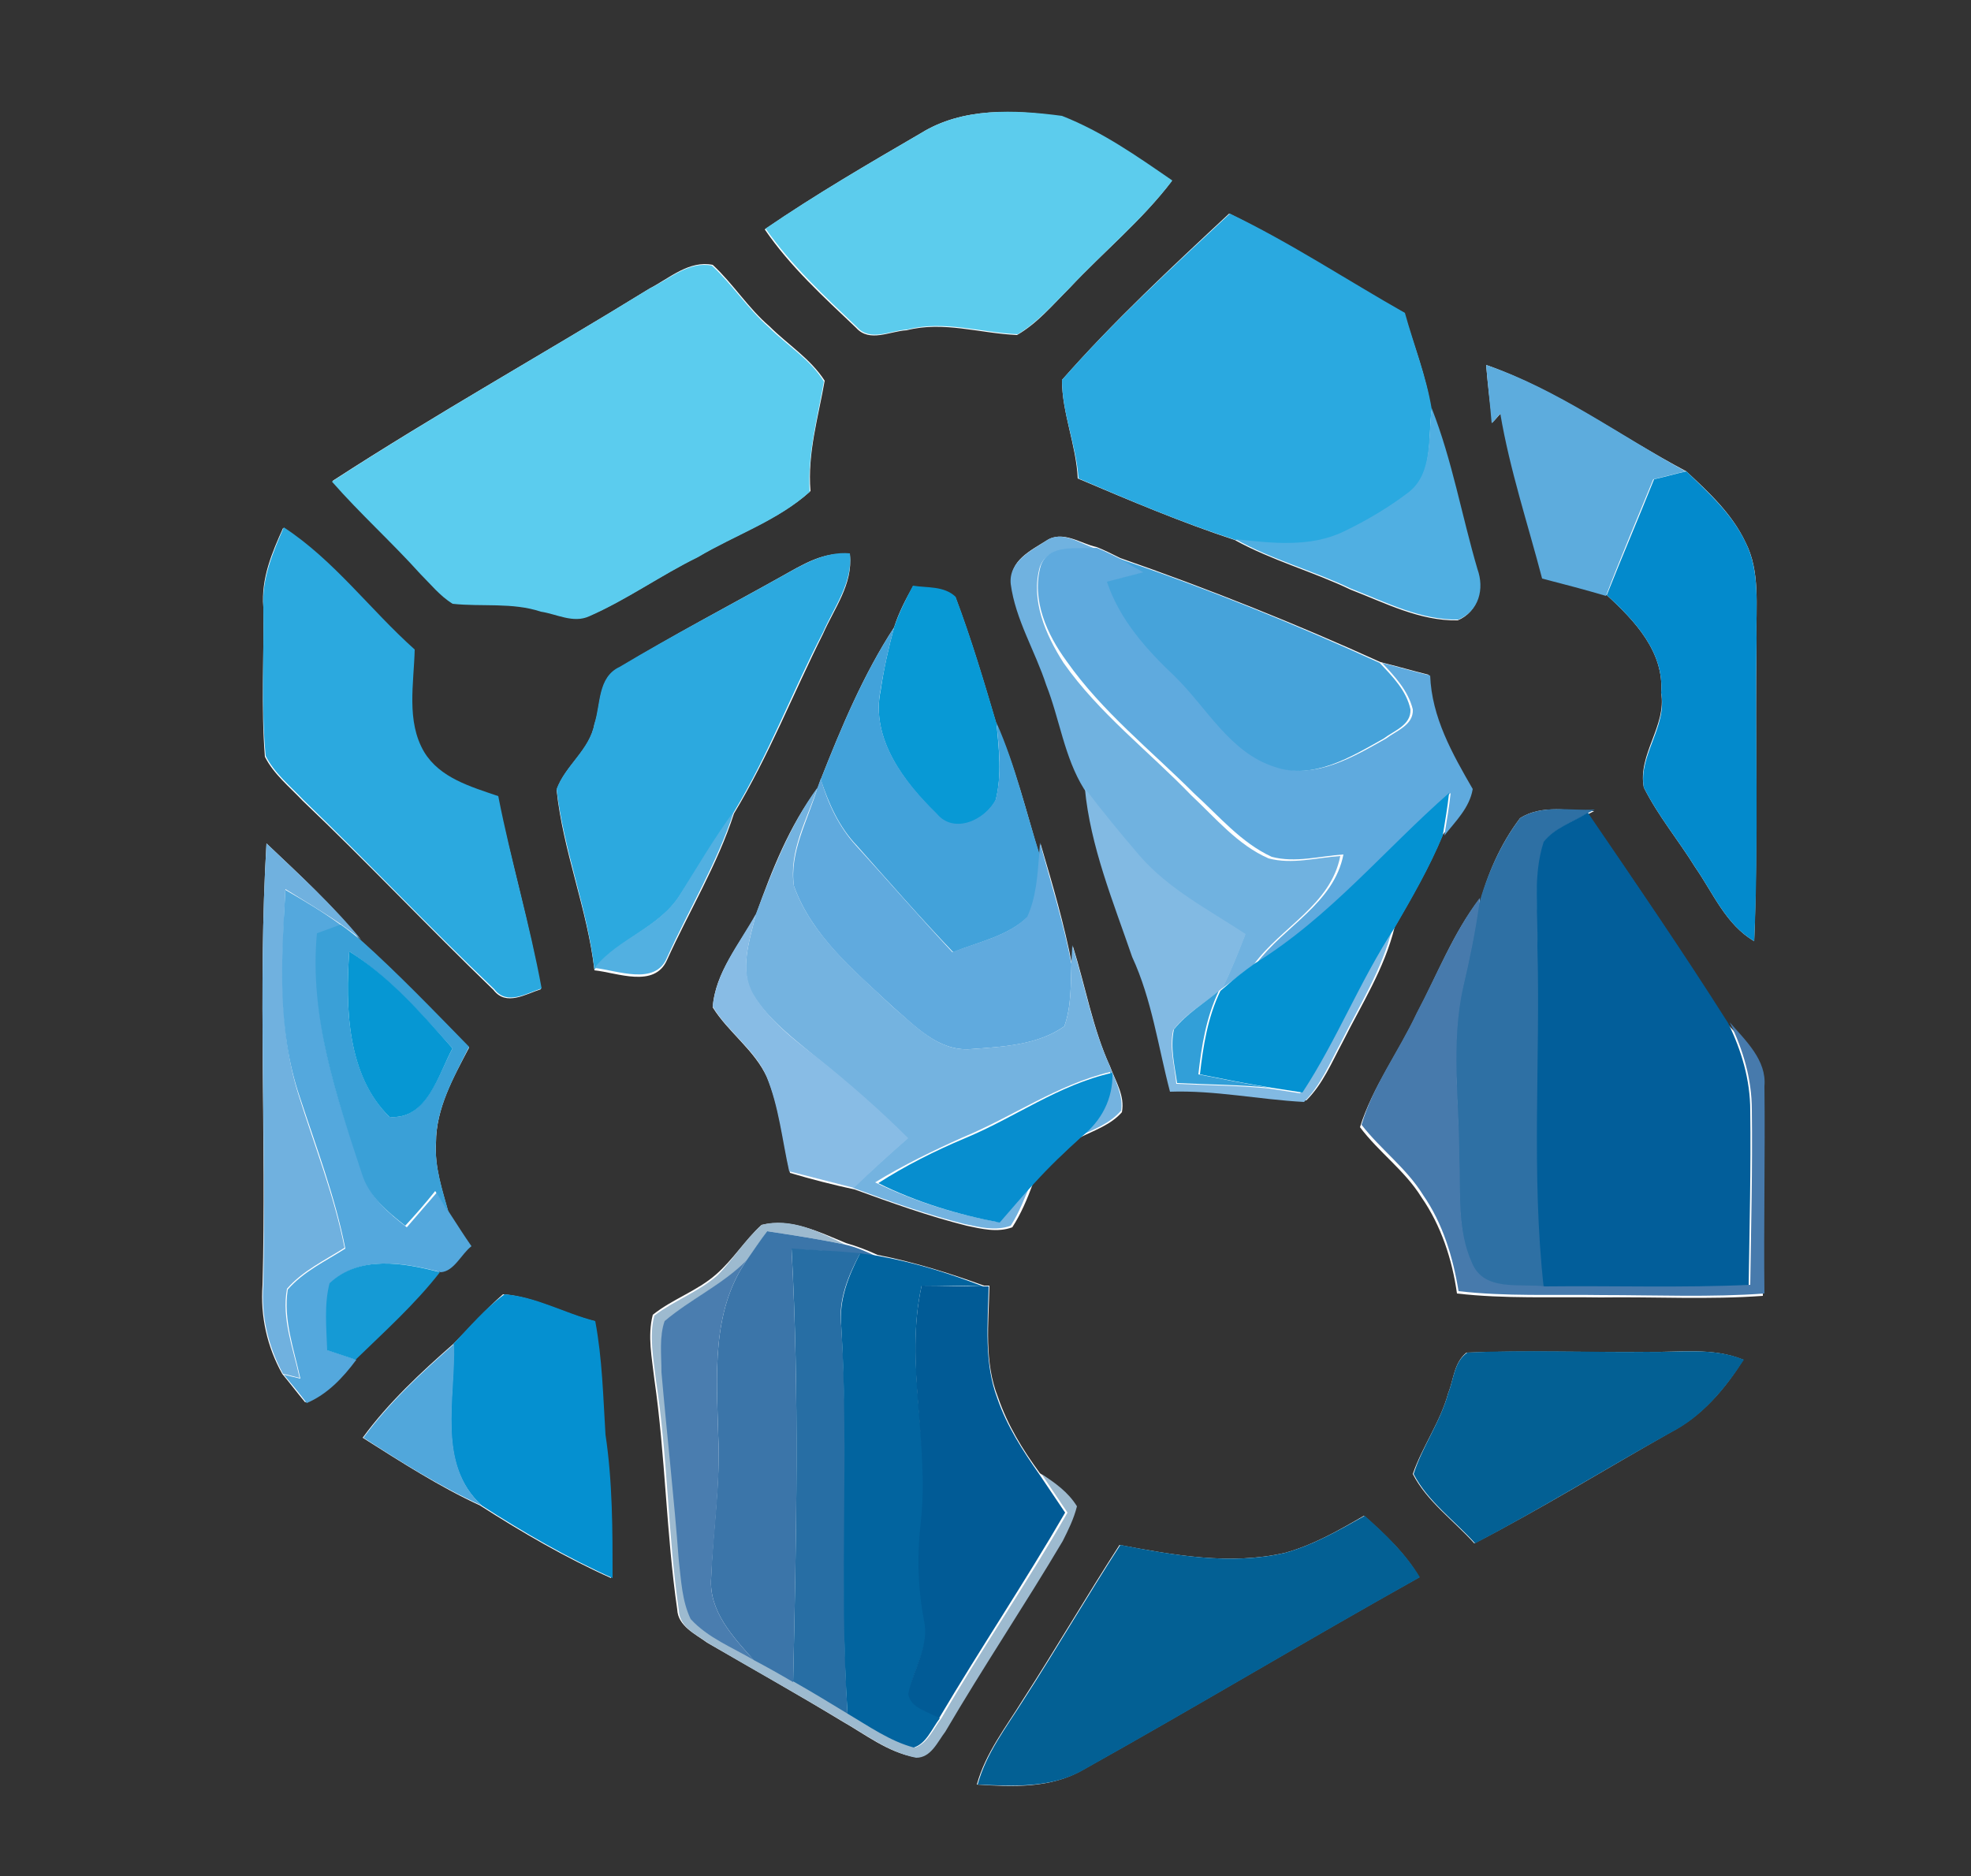 <?xml version="1.0" encoding="utf-8"?>
<!-- Generator: Adobe Illustrator 26.0.3, SVG Export Plug-In . SVG Version: 6.00 Build 0)  -->
<svg version="1.1" id="Layer_1" xmlns="http://www.w3.org/2000/svg" xmlns:xlink="http://www.w3.org/1999/xlink" x="0px" y="0px"
	 viewBox="0 0 250 238" style="enable-background:new 0 0 250 238;" xml:space="preserve">
<rect x="0" y="0" width="250" height="238" fill="#333333" stroke="none"/>
<style type="text/css">
	.st0{fill:#FFFFFF;}
	.st1{fill:#5CCCED;}
	.st2{fill:#2AA9E0;}
	.st3{fill:#5BCCEE;}
	.st4{fill:#5DACDD;}
	.st5{fill:#50AFE2;}
	.st6{fill:#038ACC;}
	.st7{fill:#2BA9DF;}
	.st8{fill:#70B2E0;}
	.st9{fill:#5FAADE;}
	.st10{fill:#2CA9DF;}
	.st11{fill:#46A3DA;}
	.st12{fill:#0899D5;}
	.st13{fill:#42A2DA;}
	.st14{fill:#60AADE;}
	.st15{fill:#74B3E0;}
	.st16{fill:#82BAE3;}
	.st17{fill:#0492D2;}
	.st18{fill:#52B0E1;}
	.st19{fill:#2E70A4;}
	.st20{fill:#025E9A;}
	.st21{fill:#70B1DF;}
	.st22{fill:#54A8DD;}
	.st23{fill:#477AAC;}
	.st24{fill:#88BCE5;}
	.st25{fill:#3AA0D7;}
	.st26{fill:#0697D3;}
	.st27{fill:#329FD8;}
	.st28{fill:#078ECF;}
	.st29{fill:#9DBACF;}
	.st30{fill:#3B75A9;}
	.st31{fill:#276EA4;}
	.st32{fill:#159AD5;}
	.st33{fill:#4A7DAF;}
	.st34{fill:#02649F;}
	.st35{fill:#015B96;}
	.st36{fill:#0590D0;}
	.st37{fill:#51A7DB;}
	.st38{fill:#036094;}
</style>
<g id="_x23_ffffffff">
	<path class="st0" d="M116.8,16.9c-6.7,3.9-13.4,7.8-19.8,12.2c3.2,4.7,7.5,8.6,11.6,12.5c1.7,1.9,4.3,0.4,6.4,0.3
		c4.7-1.2,9.3,0.4,14,0.6c2.6-1.5,4.5-3.8,6.6-5.9c4.3-4.6,9.2-8.6,13-13.6c-4.4-3.1-8.9-6.3-14-8.2
		C128.7,13.9,122.1,13.6,116.8,16.9 M134.7,48.2c0,4.2,1.8,8.2,2,12.5c6.6,2.8,13.2,5.6,19.9,7.8c4.7,2.6,9.9,4,14.7,6.3
		c4.4,1.7,8.8,4,13.6,3.9c2.6-1.1,3.2-3.9,2.4-6.4c-2-6.8-3.2-13.8-5.8-20.4c-0.6-4.2-2.2-8.1-3.4-12.2c-7.4-4.1-14.6-8.9-22.2-12.6
		C148.6,33.9,141.3,40.7,134.7,48.2 M82.4,36.6C69.1,44.8,55.3,52.5,42.2,61c3.6,4,7.6,7.6,11.2,11.7c1.3,1.3,2.5,2.9,4.1,3.8
		c3.8,0.4,7.6-0.2,11.2,1c2,0.4,4.1,1.5,6.1,0.6c4.8-2.1,9.1-5.2,13.8-7.5c4.7-2.8,10.1-4.6,14.2-8.3c-0.4-4.8,1-9.4,1.8-14
		c-1.8-2.8-4.7-4.6-7-6.9c-2.7-2.3-4.6-5.4-7.2-7.8C87.4,33,84.9,35.3,82.4,36.6 M188.5,46.3c0.2,2.4,0.5,4.9,0.8,7.3
		c0.4-0.4,0.7-0.8,1.1-1.2c1.2,7.1,3.5,14,5.3,20.9c2.7,0.7,5.4,1.4,8.1,2.2c3.5,3.2,7.3,7.2,6.9,12.4c0.7,4.2-3,7.8-2.2,12
		c1.8,3.6,4.4,6.7,6.5,10.1c2.3,3.3,3.9,7.3,7.5,9.4c0.5-12.8,0.1-25.6,0.3-38.4c-0.1-4.1,0.5-8.5-1.4-12.2c-1.7-3.6-4.6-6.3-7.5-9
		C205.4,55.3,197.6,49.5,188.5,46.3 M33.4,77c0.1,6.3-0.3,12.7,0.2,19c1.1,2.2,3.1,3.8,4.8,5.6c8.2,7.8,16,16.1,24.2,24
		c1.6,2.1,4.1,0.5,6-0.1c-1.4-8.2-3.8-16.3-5.5-24.4c-3.4-1.2-7.4-2.3-9.4-5.6c-2.3-3.9-1.3-8.7-1.2-13c-5.7-5-10.2-11.3-16.6-15.5
		C34.5,70.1,33.1,73.4,33.4,77 M132.7,68.6c-1.9,1.2-4.8,2.6-4.3,5.3c0.6,4.5,3.1,8.5,4.5,12.8c1.7,4.4,2.2,9.2,4.8,13.2
		c0.6,7.4,3.6,14.4,6.2,21.3c2.5,5.4,3.3,11.4,4.8,17.1c5.7-0.2,11.3,1.1,17,1.3c2.1-2.1,3.2-4.8,4.6-7.4c2.4-4.8,5.3-9.3,6.6-14.6
		c2.2-3.8,4.4-7.6,6.1-11.7c1.4-1.8,3.2-3.6,3.6-5.9c-2.6-4.5-5.2-9-5.4-14.4c-2-0.5-4.1-1.1-6.1-1.6c-10.8-4.9-21.8-9.3-33-13.2
		c-1-0.5-2-1-3-1.4C137.1,69,134.8,67.2,132.7,68.6 M99,73.2c-6.8,3.8-13.7,7.4-20.4,11.5c-2.8,1.3-2.3,4.7-3.2,7.2
		c-0.6,3.3-3.7,5.2-4.8,8.3c0.8,7.8,3.9,15.1,4.8,22.9c2.9,0.3,7.6,2.3,9.2-1.3c2.8-6.2,6.4-12.1,8.5-18.6
		c4.4-7.3,7.5-15.2,11.3-22.8c1.4-3.2,3.8-6.3,3.4-10C104.6,69.8,101.7,71.7,99,73.2 M113.4,79.6c-3.9,6-6.7,12.7-9.3,19.3
		c-0.1,0.3-0.3,0.8-0.4,1.1c-3.6,4.8-5.8,10.4-7.8,16c-2.1,3.8-5.2,7.4-5.5,11.8c2,3.2,5.3,5.4,6.9,8.9c1.6,3.8,2,8,2.9,12.1
		c2.7,0.8,5.4,1.5,8.2,2.1c4.7,1.7,9.4,3.4,14.2,4.6c1.9,0.4,3.9,0.9,5.8,0.2c1.1-1.7,1.9-3.6,2.6-5.5c1.9-2.1,3.9-4,6-5.9
		c1.8-0.9,3.9-1.6,5.3-3.2c0.4-2.1-0.8-3.9-1.5-5.8c-2.2-4.8-3.1-10.1-4.7-15.2c0,0.6-0.1,1.8-0.1,2.4c-1-5.2-2.5-10.3-4-15.4
		c0,0.4-0.1,1.2-0.1,1.6c-1.7-5.6-3.1-11.4-5.5-16.8c-1.6-5.4-3.2-10.8-5.2-16.1c-1.5-1.3-3.6-1-5.4-1.4
		C114.9,76,114,77.7,113.4,79.6 M192.8,103.8c-2.5,3.3-4.2,7.2-5.2,11.2l0.1-1c-3.4,4.4-5.4,9.7-8,14.6c-2.3,4.9-5.6,9.3-7.2,14.4
		c2.4,3.2,5.7,5.5,7.8,8.9c2.5,3.6,3.9,7.9,4.5,12.2c6.1,0.7,12.1,0.4,18.2,0.5c6.9-0.1,13.7,0.3,20.6-0.2c-0.1-8.8,0-17.5,0-26.3
		c0.3-3.4-2.4-5.8-4.4-8.1c-5.7-9-11.7-17.9-17.8-26.7l0.8-0.4C199.1,102.9,195.6,102,192.8,103.8 M33.8,107
		c-1.1,18.6,0,37.4-0.5,56c-0.3,4,0.6,7.9,2.5,11.3c1,1.2,1.9,2.4,2.9,3.6c2.7-1.1,4.7-3.2,6.3-5.5c3.6-3.6,7.5-7,10.7-11.1
		c1.7,0,2.7-2.2,3.9-3.3c-0.9-1.4-1.8-2.8-2.7-4.1c-0.8-2.9-1.8-5.8-1.6-8.9c0-4.4,2.2-8.3,4.2-12.1c-4.5-4.6-9-9.3-13.8-13.6
		C42.2,114.8,37.9,110.9,33.8,107 M96.6,155.4c-2.1,1.9-3.6,4.4-5.8,6.3c-2.4,2.1-5.5,3.1-8,5.1c-0.7,2.7-0.1,5.5,0.2,8.2
		c1.4,9.7,1.5,19.5,2.9,29.2c0.1,2.1,2.3,3.1,3.8,4.2c5.7,3.3,11.4,6.5,17,9.9c3,1.7,5.9,4,9.3,4.6c1.9,0,2.7-2.1,3.7-3.3
		c4.8-8.2,10.1-16,14.9-24.2c0.8-1.4,1.5-2.9,1.8-4.4c-1.1-1.8-2.9-2.9-4.5-4.1c-2.2-3-4.1-6.1-5.3-9.6c-1.8-4.5-1.2-9.4-1.1-14.2
		l-0.7,0c-4.4-1.6-8.9-3-13.5-3.9c-1.3-0.6-2.6-1.1-4-1.5C103.9,156.3,100.3,154.5,96.6,155.4 M57.5,170.5
		c-4.1,3.6-8.2,7.4-11.5,11.9c4.9,3.1,9.7,6.2,14.9,8.6c5.3,3.4,10.8,6.6,16.6,9.2c0.1-6.1,0-12.2-0.9-18.2
		c-0.3-4.8-0.5-9.6-1.3-14.4c-3.9-1-7.5-3.1-11.5-3.4C61.6,166.1,59.6,168.4,57.5,170.5 M183.7,176.7c-1,3.7-3.3,6.8-4.5,10.3
		c1.8,3.5,5.2,5.9,7.8,8.8c8.5-4.4,16.6-9.4,24.9-14.1c4-2.1,6.9-5.5,9.2-9.2c-3.9-1.6-8.1-0.9-12.2-1c-7.6,0.1-15.3-0.2-22.9,0.1
		C184.4,172.9,184.4,175,183.7,176.7 M163,197c-7,1.6-14.1,0.3-21-1c-4.2,6.5-8.1,13.2-12.3,19.7c-2.1,3.4-4.7,6.7-5.8,10.7
		c4.6,0.3,9.4,0.5,13.5-1.9c14.3-8,28.3-16.4,42.6-24.4c-1.8-3.1-4.4-5.5-7-7.8C169.9,194.1,166.6,196,163,197z"/>
</g>
<g id="_x23_5cccedff">
	<path class="st1" d="M116.8,16.9c5.3-3.3,11.9-3,17.9-2.2c5.1,2,9.5,5.1,14,8.2c-3.8,5-8.7,9-13,13.6c-2.1,2.1-4.1,4.4-6.6,5.9
		c-4.7-0.2-9.3-1.8-14-0.6c-2.1,0.1-4.7,1.6-6.4-0.3c-4.1-3.9-8.3-7.8-11.6-12.5C103.4,24.7,110.1,20.8,116.8,16.9z"/>
</g>
<g id="_x23_2aa9e0ff">
	<path class="st2" d="M134.7,48.2c6.6-7.5,14-14.3,21.3-21.1c7.7,3.7,14.8,8.4,22.2,12.6c1.1,4,2.7,8,3.4,12.2
		c-0.5,3.6,0.3,8.3-3,10.7c-2.5,1.9-5.2,3.5-8.1,4.9c-4.3,2.1-9.2,1.5-13.8,1c-6.8-2.2-13.4-5-19.9-7.8
		C136.5,56.4,134.7,52.4,134.7,48.2z"/>
</g>
<g id="_x23_5bcceeff">
	<path class="st3" d="M82.4,36.6c2.5-1.2,5-3.5,7.9-2.9c2.6,2.4,4.5,5.4,7.2,7.8c2.3,2.3,5.3,4.1,7,6.9c-0.8,4.6-2.1,9.2-1.8,14
		c-4.1,3.7-9.5,5.5-14.2,8.3c-4.7,2.3-9,5.4-13.8,7.5c-2,0.9-4.1-0.3-6.1-0.6c-3.6-1.2-7.5-0.6-11.2-1c-1.6-1-2.8-2.5-4.1-3.8
		c-3.6-4-7.6-7.6-11.2-11.7C55.3,52.5,69.1,44.8,82.4,36.6z"/>
</g>
<g id="_x23_5dacddff">
	<path class="st4" d="M188.5,46.3c9.1,3.1,16.9,8.9,25.3,13.5c-1.4,0.3-2.7,0.7-4.1,1c-2,4.9-4.1,9.8-6,14.8
		c-2.7-0.8-5.4-1.5-8.1-2.2c-1.8-6.9-4.1-13.8-5.3-20.9c-0.4,0.4-0.7,0.8-1.1,1.2C189,51.2,188.7,48.8,188.5,46.3z"/>
</g>
<g id="_x23_50afe2ff">
	<path class="st5" d="M181.6,51.8c2.6,6.6,3.8,13.6,5.8,20.4c0.9,2.5,0.2,5.3-2.4,6.4c-4.8,0.1-9.2-2.2-13.6-3.9
		c-4.8-2.3-10.1-3.7-14.7-6.3c4.6,0.5,9.5,1.1,13.8-1c2.9-1.4,5.6-3,8.1-4.9C181.8,60.1,181.1,55.4,181.6,51.8z"/>
</g>
<g id="_x23_038accff">
	<path class="st6" d="M209.8,60.8c1.4-0.3,2.7-0.7,4.1-1c2.8,2.7,5.8,5.4,7.5,9c1.9,3.8,1.3,8.2,1.4,12.2
		c-0.2,12.8,0.3,25.6-0.3,38.4c-3.6-2.1-5.2-6.1-7.5-9.4c-2.1-3.4-4.7-6.5-6.5-10.1c-0.7-4.1,3-7.7,2.2-12c0.4-5.2-3.4-9.2-6.9-12.4
		C205.7,70.7,207.8,65.8,209.8,60.8z"/>
</g>
<g id="_x23_2ba9dfff">
	<path class="st7" d="M33.4,77c-0.2-3.6,1.2-6.9,2.6-10.1c6.4,4.2,10.9,10.4,16.6,15.5c-0.1,4.3-1.1,9.1,1.2,13
		c2,3.3,5.9,4.4,9.4,5.6c1.6,8.2,4,16.2,5.5,24.4c-1.9,0.6-4.4,2.2-6,0.1c-8.2-7.8-16-16.1-24.2-24c-1.7-1.8-3.7-3.4-4.8-5.6
		C33.1,89.7,33.5,83.3,33.4,77z"/>
</g>
<g id="_x23_70b2e0ff">
	<path class="st8" d="M132.7,68.6c2-1.4,4.3,0.4,6.3,1c-2.4,0.2-6-0.6-7.1,2.3c-1.2,4.2,0.7,8.6,3,12.2c4.5,6.4,10.8,11.2,16.2,16.8
		c3.1,2.9,5.9,6.3,9.8,8c3,0.8,6.1-0.1,9.1-0.3c-1.2,6.2-7.5,9-11,13.8c-1.3,1-2.7,2-4,3c1.1-2.2,2-4.5,2.9-6.8
		c-4.7-3-9.8-5.7-13.5-10c-2.4-2.7-4.7-5.6-6.9-8.5c-2.5-4-3.1-8.9-4.8-13.2c-1.4-4.3-3.9-8.3-4.5-12.8
		C127.9,71.2,130.9,69.8,132.7,68.6z"/>
</g>
<g id="_x23_5faadeff">
	<path class="st9" d="M132,71.8c1-2.9,4.7-2.1,7.1-2.3c1,0.4,2,0.9,3,1.4c1.1,0.5,2.1,1.1,3.2,1.7c-1.6,0.4-3.1,0.8-4.6,1.2
		c1.6,4.8,5,8.5,8.6,12c4.1,3.9,6.9,9.7,12.7,11.5c4.9,1.6,9.7-1.3,13.8-3.6c1.3-1,3.5-1.7,3.4-3.7c-0.6-2.4-2.3-4.2-3.9-5.9
		c2,0.5,4,1.1,6.1,1.6c0.2,5.3,2.8,9.9,5.4,14.4c-0.4,2.4-2.2,4.1-3.6,5.9c0.3-1.8,0.6-3.6,0.8-5.4c-8.2,7.2-15.2,15.8-24.6,21.6
		c3.5-4.7,9.8-7.6,11-13.8c-3,0.2-6.1,1.1-9.1,0.3c-3.9-1.8-6.7-5.2-9.8-8c-5.5-5.5-11.7-10.4-16.2-16.8
		C132.8,80.5,130.8,76.1,132,71.8z"/>
</g>
<g id="_x23_2ca9dfff">
	<path class="st10" d="M99,73.2c2.7-1.5,5.6-3.3,8.8-3c0.4,3.7-2,6.8-3.4,10c-3.9,7.5-6.9,15.5-11.3,22.8c-2.4,3.4-4.5,7-6.8,10.5
		c-2.6,4.2-7.9,5.6-10.9,9.5c-0.9-7.8-3.9-15.1-4.8-22.9c1.1-3,4.2-5,4.8-8.3c0.8-2.5,0.4-5.9,3.2-7.2C85.3,80.6,92.2,77,99,73.2z"
		/>
</g>
<g id="_x23_46a3daff">
	<path class="st11" d="M142,70.9c11.2,3.8,22.3,8.3,33,13.2c1.6,1.7,3.4,3.5,3.9,5.9c0.1,2-2.1,2.7-3.4,3.7
		c-4.1,2.3-8.9,5.3-13.8,3.6c-5.7-1.8-8.6-7.5-12.7-11.5c-3.6-3.4-7-7.2-8.6-12c1.5-0.4,3.1-0.8,4.6-1.2
		C144.1,72.1,143.1,71.5,142,70.9z"/>
</g>
<g id="_x23_0899d5ff">
	<path class="st12" d="M113.4,79.6c0.6-1.8,1.5-3.6,2.4-5.3c1.8,0.3,3.9,0,5.4,1.4c2,5.3,3.6,10.7,5.2,16.1c0.3,3.2,0.7,6.5-0.1,9.7
		c-1.3,2.6-5.4,4.5-7.5,1.8c-4.1-4-8.4-9.6-7.1-15.7C112.1,84.8,112.7,82.2,113.4,79.6z"/>
</g>
<g id="_x23_42a2daff">
	<path class="st13" d="M104.1,98.9c2.6-6.6,5.4-13.3,9.3-19.3c-0.7,2.6-1.3,5.3-1.7,7.9c-1.3,6.2,3,11.7,7.1,15.7
		c2.2,2.7,6.2,0.8,7.5-1.8c0.8-3.2,0.4-6.5,0.1-9.7c2.4,5.4,3.7,11.2,5.5,16.8c-0.2,2.6-0.4,5.4-1.5,7.8c-2.6,2.5-6.3,3.2-9.5,4.5
		c-4.2-4.4-8.2-9-12.2-13.5C106.4,104.9,105.1,101.9,104.1,98.9z"/>
</g>
<g id="_x23_60aadeff">
	<path class="st14" d="M103.7,99.9c0.1-0.3,0.3-0.8,0.4-1.1c0.9,3.1,2.3,6.1,4.5,8.5c4.1,4.5,8.1,9.1,12.2,13.5c3.2-1.3,7-2,9.5-4.5
		c1.1-2.4,1.3-5.2,1.5-7.8c0-0.4,0.1-1.2,0.1-1.6c1.4,5.1,3,10.2,4,15.4c-0.1,2.6,0,5.4-0.9,7.9c-3.4,2.4-7.8,2.6-11.9,2.9
		c-4.1,0.3-7.1-3-9.9-5.4c-4.8-4.5-10.2-8.9-12.5-15.3C100.1,108.1,102.5,104,103.7,99.9z"/>
</g>
<g id="_x23_74b3e0ff">
	<path class="st15" d="M95.9,115.9c2.1-5.5,4.3-11.2,7.8-16c-1.3,4-3.7,8.1-3,12.5c2.3,6.4,7.8,10.8,12.5,15.3
		c2.9,2.4,5.8,5.7,9.9,5.4c4-0.3,8.5-0.5,11.9-2.9c0.9-2.5,0.8-5.3,0.9-7.9c0-0.6,0.1-1.8,0.1-2.4c1.6,5.1,2.5,10.3,4.7,15.2
		c0.7,1.9,1.8,3.8,1.5,5.8c-1.4,1.6-3.4,2.4-5.3,3.2c2.5-2,4.1-4.8,3.9-8.1c-6.7,1.6-12.4,5.7-18.7,8.3c-3.8,1.7-7.5,3.5-11.1,5.7
		c4.9,2.4,10.1,4,15.4,5c1.4-1.7,2.9-3.3,4.4-5c-0.8,1.9-1.5,3.8-2.6,5.5c-1.9,0.7-3.9,0.2-5.8-0.2c-4.8-1.2-9.6-2.9-14.2-4.6
		c2.2-2.1,4.5-4.2,6.9-6.3c-3.7-3.6-7.5-7-11.5-10.2c-2.9-2.4-6.1-4.8-8.1-8C93.7,123.1,95.1,119.2,95.9,115.9z"/>
</g>
<g id="_x23_82bae3ff">
	<path class="st16" d="M137.6,100c2.2,2.9,4.5,5.7,6.9,8.5c3.7,4.3,8.8,6.9,13.5,10c-0.9,2.3-1.8,4.6-2.9,6.8l-0.6,0.5
		c-1.9,1.6-4.2,2.9-5.7,4.9c-0.5,2.3,0.2,4.5,0.4,6.8c3.9,0.2,7.9,0.2,11.8,0.6c1.3,0.2,2.6,0.4,3.9,0.6c4.4-6.7,7.3-14.2,11.7-20.9
		c-1.3,5.2-4.2,9.8-6.6,14.6c-1.4,2.6-2.5,5.3-4.6,7.4c-5.7-0.3-11.3-1.5-17-1.3c-1.5-5.7-2.3-11.7-4.8-17.1
		C141.2,114.4,138.3,107.4,137.6,100z"/>
</g>
<g id="_x23_0492d2ff">
	<path class="st17" d="M159.2,122.2c9.4-5.8,16.4-14.4,24.6-21.6c-0.2,1.8-0.5,3.6-0.8,5.4c-1.7,4.1-3.9,7.9-6.1,11.7
		c-4.4,6.7-7.3,14.2-11.7,20.9c-1.3-0.2-2.6-0.4-3.9-0.6c-3.1-0.5-6.1-1.1-9.1-1.7c0.4-3.6,1-7.3,2.6-10.6l0.6-0.5
		C156.5,124.2,157.8,123.2,159.2,122.2z"/>
</g>
<g id="_x23_52b0e1ff">
	<path class="st18" d="M86.3,113.4c2.2-3.5,4.3-7.1,6.8-10.5c-2.1,6.5-5.7,12.4-8.5,18.6c-1.5,3.6-6.3,1.6-9.2,1.3
		C78.4,119,83.7,117.7,86.3,113.4z"/>
</g>
<g id="_x23_2e70a4ff">
	<path class="st19" d="M192.8,103.8c2.8-1.8,6.3-0.9,9.5-1.1l-0.8,0.4c-1.9,1.2-4.2,1.9-5.6,3.7c-1.4,4.2-0.8,8.8-0.8,13.2
		c0.4,14.4-0.8,28.9,0.8,43.3c-3.1-0.4-7.8,0.7-9.3-3c-1.8-4.2-1.4-8.9-1.6-13.3c0.1-7.2-1.1-14.6,0.5-21.7c0.8-3.4,1.5-6.8,2-10.3
		C188.6,111,190.3,107.1,192.8,103.8z"/>
</g>
<g id="_x23_025e9aff">
	<path class="st20" d="M195.8,106.8c1.4-1.8,3.7-2.5,5.6-3.7c6,8.8,12.1,17.7,17.8,26.7c1.7,3.5,2.8,7.2,2.8,11.1
		c0.1,7.4-0.1,14.8-0.2,22.2c-8.7,0.4-17.3,0.1-26,0.2c-1.6-14.4-0.4-28.9-0.8-43.3C195.1,115.6,194.4,111.1,195.8,106.8z"/>
</g>
<g id="_x23_70b1dfff">
	<path class="st21" d="M33.8,107c4.1,3.9,8.4,7.8,12,12.2c-0.8-0.7-1.7-1.3-2.5-1.9c-2.3-1.6-4.7-3-7.1-4.5
		c-0.4,8.7-1,17.7,1.7,26.2c2,6.4,4.5,12.7,5.8,19.3c-2.5,1.6-5.3,2.9-7.3,5.2c-0.7,3.8,0.8,7.6,1.6,11.3c-0.5-0.1-1.5-0.4-2.1-0.5
		c-1.9-3.5-2.8-7.4-2.5-11.3C33.8,144.4,32.7,125.6,33.8,107z"/>
</g>
<g id="_x23_54a8ddff">
	<path class="st22" d="M36.2,112.9c2.4,1.4,4.8,2.8,7.1,4.5c-0.8,0.3-2.3,0.8-3,1.1c-1,10.6,2.4,20.8,5.8,30.6
		c0.9,2.9,3.2,4.8,5.5,6.6c1.3-1.5,2.5-2.9,3.8-4.4c0.6,0.9,1.1,1.8,1.7,2.7c0.9,1.4,1.8,2.8,2.7,4.1c-1.3,1-2.2,3.2-3.9,3.3
		c-4.6-1.2-10.2-2.2-14,1.4c-0.7,2.8-0.4,5.6-0.3,8.5c1.2,0.4,2.4,0.8,3.6,1.2c-1.7,2.3-3.7,4.4-6.3,5.5c-0.9-1.2-1.9-2.4-2.9-3.6
		c0.5,0.1,1.6,0.4,2.1,0.5c-0.8-3.7-2.2-7.5-1.6-11.3c2-2.3,4.8-3.6,7.3-5.2c-1.3-6.6-3.7-12.9-5.8-19.3
		C35.1,130.6,35.7,121.6,36.2,112.9z"/>
</g>
<g id="_x23_477aacff">
	<path class="st23" d="M179.7,128.5c2.6-4.9,4.6-10.1,8-14.6l-0.1,1c-0.5,3.5-1.2,6.9-2,10.3c-1.6,7.1-0.5,14.5-0.5,21.7
		c0.2,4.4-0.3,9.1,1.6,13.3c1.5,3.7,6.1,2.6,9.3,3c8.7-0.1,17.3,0.2,26-0.2c0.1-7.4,0.3-14.8,0.2-22.2c0-3.9-1.1-7.6-2.8-11.1
		c2,2.3,4.7,4.8,4.4,8.1c0.1,8.8-0.1,17.5,0,26.3c-6.8,0.5-13.7,0.2-20.6,0.2c-6.1-0.1-12.2,0.2-18.2-0.5c-0.7-4.3-2-8.6-4.5-12.2
		c-2.1-3.4-5.4-5.8-7.8-8.9C174.1,137.8,177.4,133.4,179.7,128.5z"/>
</g>
<g id="_x23_88bce5ff">
	<path class="st24" d="M90.4,127.7c0.4-4.4,3.4-8,5.5-11.8c-0.8,3.3-2.2,7.1-0.3,10.3c2,3.3,5.1,5.7,8.1,8c4,3.2,7.9,6.6,11.5,10.2
		c-2.3,2-4.6,4.1-6.9,6.3c-2.7-0.7-5.5-1.4-8.2-2.1c-0.9-4-1.3-8.2-2.9-12.1C95.7,133.1,92.3,130.9,90.4,127.7z"/>
</g>
<g id="_x23_3aa0d7ff">
	<path class="st25" d="M40.2,118.4c0.8-0.3,2.2-0.8,3-1.1c0.9,0.6,1.7,1.3,2.5,1.9c4.8,4.3,9.3,9,13.8,13.6
		c-1.9,3.8-4.2,7.8-4.2,12.1c-0.2,3.1,0.8,6,1.6,8.9c-0.6-0.9-1.1-1.8-1.7-2.7c-1.2,1.5-2.5,3-3.8,4.4c-2.3-1.8-4.6-3.7-5.5-6.6
		C42.7,139.2,39.2,129,40.2,118.4 M44.3,120.7c-0.5,7.1-0.3,15.6,5.1,21c4.7,0.4,6.2-5.4,8-8.7C53.4,128.6,49.4,124,44.3,120.7z"/>
</g>
<g id="_x23_0697d3ff">
	<path class="st26" d="M44.3,120.7c5.1,3.2,9.1,7.8,13.1,12.3c-1.8,3.3-3.2,9.1-8,8.7C44,136.4,43.8,127.8,44.3,120.7z"/>
</g>
<g id="_x23_329fd8ff">
	<path class="st27" d="M148.9,130.6c1.6-2,3.8-3.3,5.7-4.9c-1.6,3.3-2.2,7-2.6,10.6c3,0.6,6.1,1.2,9.1,1.7
		c-3.9-0.4-7.9-0.4-11.8-0.6C149,135.2,148.4,132.9,148.9,130.6z"/>
</g>
<g id="_x23_078ecfff">
	<path class="st28" d="M122.4,144.4c6.3-2.6,11.9-6.8,18.7-8.3c0.1,3.3-1.4,6.1-3.9,8.1c-2.1,1.9-4.1,3.8-6,5.9
		c-1.5,1.6-2.9,3.3-4.4,5c-5.3-1-10.6-2.6-15.4-5C114.8,147.9,118.6,146,122.4,144.4z"/>
</g>
<g id="_x23_9dbacfff">
	<path class="st29" d="M96.6,155.4c3.7-1,7.4,0.9,10.6,2.5c-3.3-0.7-6.6-1.2-9.9-1.7c-0.8,1.2-1.7,2.4-2.5,3.7
		c-3.1,3.1-7.1,4.9-10.4,7.7c-0.8,2.1-0.4,4.3-0.3,6.4c0.7,8,1.6,15.9,2.2,23.9c0.3,2.5,0.4,5.1,1.5,7.4c2.2,2.3,5.3,3.6,8,5.2
		c1.7,1,3.3,1.9,5,2.8c2.3,1.3,4.6,2.7,6.9,4.1c2.7,1.6,5.3,3.4,8.4,4.3c1.6-0.6,2.3-2.4,3.3-3.7c5.1-8.8,10.9-17.2,16-26.1
		c-1.1-1.6-2.2-3.3-3.3-4.9c1.7,1.1,3.4,2.3,4.5,4.1c-0.4,1.6-1.1,3-1.8,4.4c-4.8,8.1-10.1,16-14.9,24.2c-1,1.3-1.8,3.3-3.7,3.3
		c-3.5-0.7-6.3-2.9-9.3-4.6c-5.6-3.4-11.4-6.6-17-9.9c-1.5-1.1-3.7-2-3.8-4.2c-1.4-9.7-1.4-19.5-2.9-29.2c-0.3-2.7-0.9-5.6-0.2-8.2
		c2.5-1.9,5.6-3,8-5.1C92.9,159.9,94.4,157.4,96.6,155.4z"/>
</g>
<g id="_x23_3b75a9ff">
	<path class="st30" d="M97.3,156.2c3.3,0.5,6.6,1,9.9,1.7c1.4,0.3,2.7,0.9,4,1.5c-0.5-0.1-1.6-0.2-2.1-0.3c-2.9-0.3-5.8-0.5-8.7-0.6
		c1,18.3,0.6,36.6,0.2,54.9c-1.7-1-3.3-1.9-5-2.8c-2.6-2.9-5.7-6.2-5.4-10.4c0.2-6,1.2-12,0.9-18.1c-0.2-7.5-0.9-15.7,3.6-22.2
		C95.6,158.6,96.4,157.4,97.3,156.2z"/>
</g>
<g id="_x23_276ea4ff">
	<path class="st31" d="M100.4,158.4c2.9,0.2,5.8,0.3,8.7,0.6c-1.5,2.8-2.8,5.9-2.4,9.2c1.1,16.4-0.2,32.8,0.8,49.2
		c-2.3-1.4-4.6-2.8-6.9-4.1C101,195,101.4,176.7,100.4,158.4z"/>
</g>
<g id="_x23_159ad5ff">
	<path class="st32" d="M41.8,162.8c3.8-3.6,9.4-2.6,14-1.4c-3.2,4.1-7,7.5-10.7,11.1c-1.2-0.4-2.4-0.8-3.6-1.2
		C41.4,168.4,41.1,165.5,41.8,162.8z"/>
</g>
<g id="_x23_4a7dafff">
	<path class="st33" d="M84.3,167.6c3.3-2.8,7.3-4.6,10.4-7.7c-4.5,6.5-3.8,14.7-3.6,22.2c0.3,6.1-0.6,12.1-0.9,18.1
		c-0.3,4.2,2.8,7.5,5.4,10.4c-2.7-1.6-5.8-2.8-8-5.2c-1.1-2.3-1.2-4.9-1.5-7.4c-0.6-8-1.5-15.9-2.2-23.9
		C83.9,171.9,83.6,169.6,84.3,167.6z"/>
</g>
<g id="_x23_02649fff">
	<path class="st34" d="M106.7,168.2c-0.3-3.3,0.9-6.3,2.4-9.2c0.5,0.1,1.6,0.2,2.1,0.3c4.6,0.8,9.1,2.2,13.5,3.9
		c-2.6-0.1-5.2-0.1-7.8-0.1c-2.2,9.9,1.1,19.9,0,29.9c-0.4,4.2-0.4,8.4,0.4,12.6c0.7,3.3-1.5,6.2-2,9.3c0.3,1.8,2.6,2.1,3.9,3.1
		c-1,1.3-1.7,3.2-3.3,3.7c-3-0.8-5.7-2.7-8.4-4.3C106.4,201.1,107.7,184.6,106.7,168.2z"/>
</g>
<g id="_x23_015b96ff">
	<path class="st35" d="M116.9,163.1c2.6,0,5.2,0.1,7.8,0.1l0.7,0c-0.1,4.7-0.6,9.7,1.1,14.2c1.2,3.5,3.2,6.6,5.3,9.6
		c1.1,1.6,2.2,3.3,3.3,4.9c-5.1,8.8-10.8,17.3-16,26.1c-1.3-0.9-3.6-1.2-3.9-3.1c0.6-3.1,2.7-6,2-9.3c-0.8-4.2-0.9-8.4-0.4-12.6
		C117.9,183,114.7,173,116.9,163.1z"/>
</g>
<g id="_x23_0590d0ff">
	<path class="st36" d="M57.5,170.5c2.1-2.2,4-4.5,6.5-6.3c4,0.3,7.6,2.4,11.5,3.4c0.9,4.8,1,9.6,1.3,14.4c0.9,6,0.9,12.1,0.9,18.2
		c-5.8-2.6-11.3-5.8-16.6-9.2C55.3,185.7,57.8,177.4,57.5,170.5z"/>
</g>
<g id="_x23_51a7dbff">
	<path class="st37" d="M46.1,182.4c3.3-4.5,7.3-8.2,11.5-11.9c0.2,6.9-2.2,15.2,3.5,20.5C55.8,188.6,50.9,185.5,46.1,182.4z"/>
</g>
<g id="_x23_036094ff">
	<path class="st38" d="M183.7,176.7c0.7-1.7,0.7-3.9,2.4-5.1c7.6-0.4,15.3,0,22.9-0.1c4.1,0.1,8.3-0.6,12.2,1
		c-2.4,3.7-5.3,7.2-9.2,9.2c-8.3,4.6-16.5,9.7-24.9,14.1c-2.6-2.9-6-5.3-7.8-8.8C180.4,183.5,182.7,180.4,183.7,176.7z"/>
	<path class="st38" d="M163,197c3.6-1,6.9-2.9,10.1-4.7c2.6,2.3,5.2,4.8,7,7.8c-14.3,8-28.3,16.4-42.6,24.4c-4.1,2.4-9,2.1-13.5,1.9
		c1.1-4,3.6-7.2,5.8-10.7c4.2-6.5,8.1-13.2,12.3-19.7C148.9,197.3,156.1,198.6,163,197z"/>
</g>
</svg>
